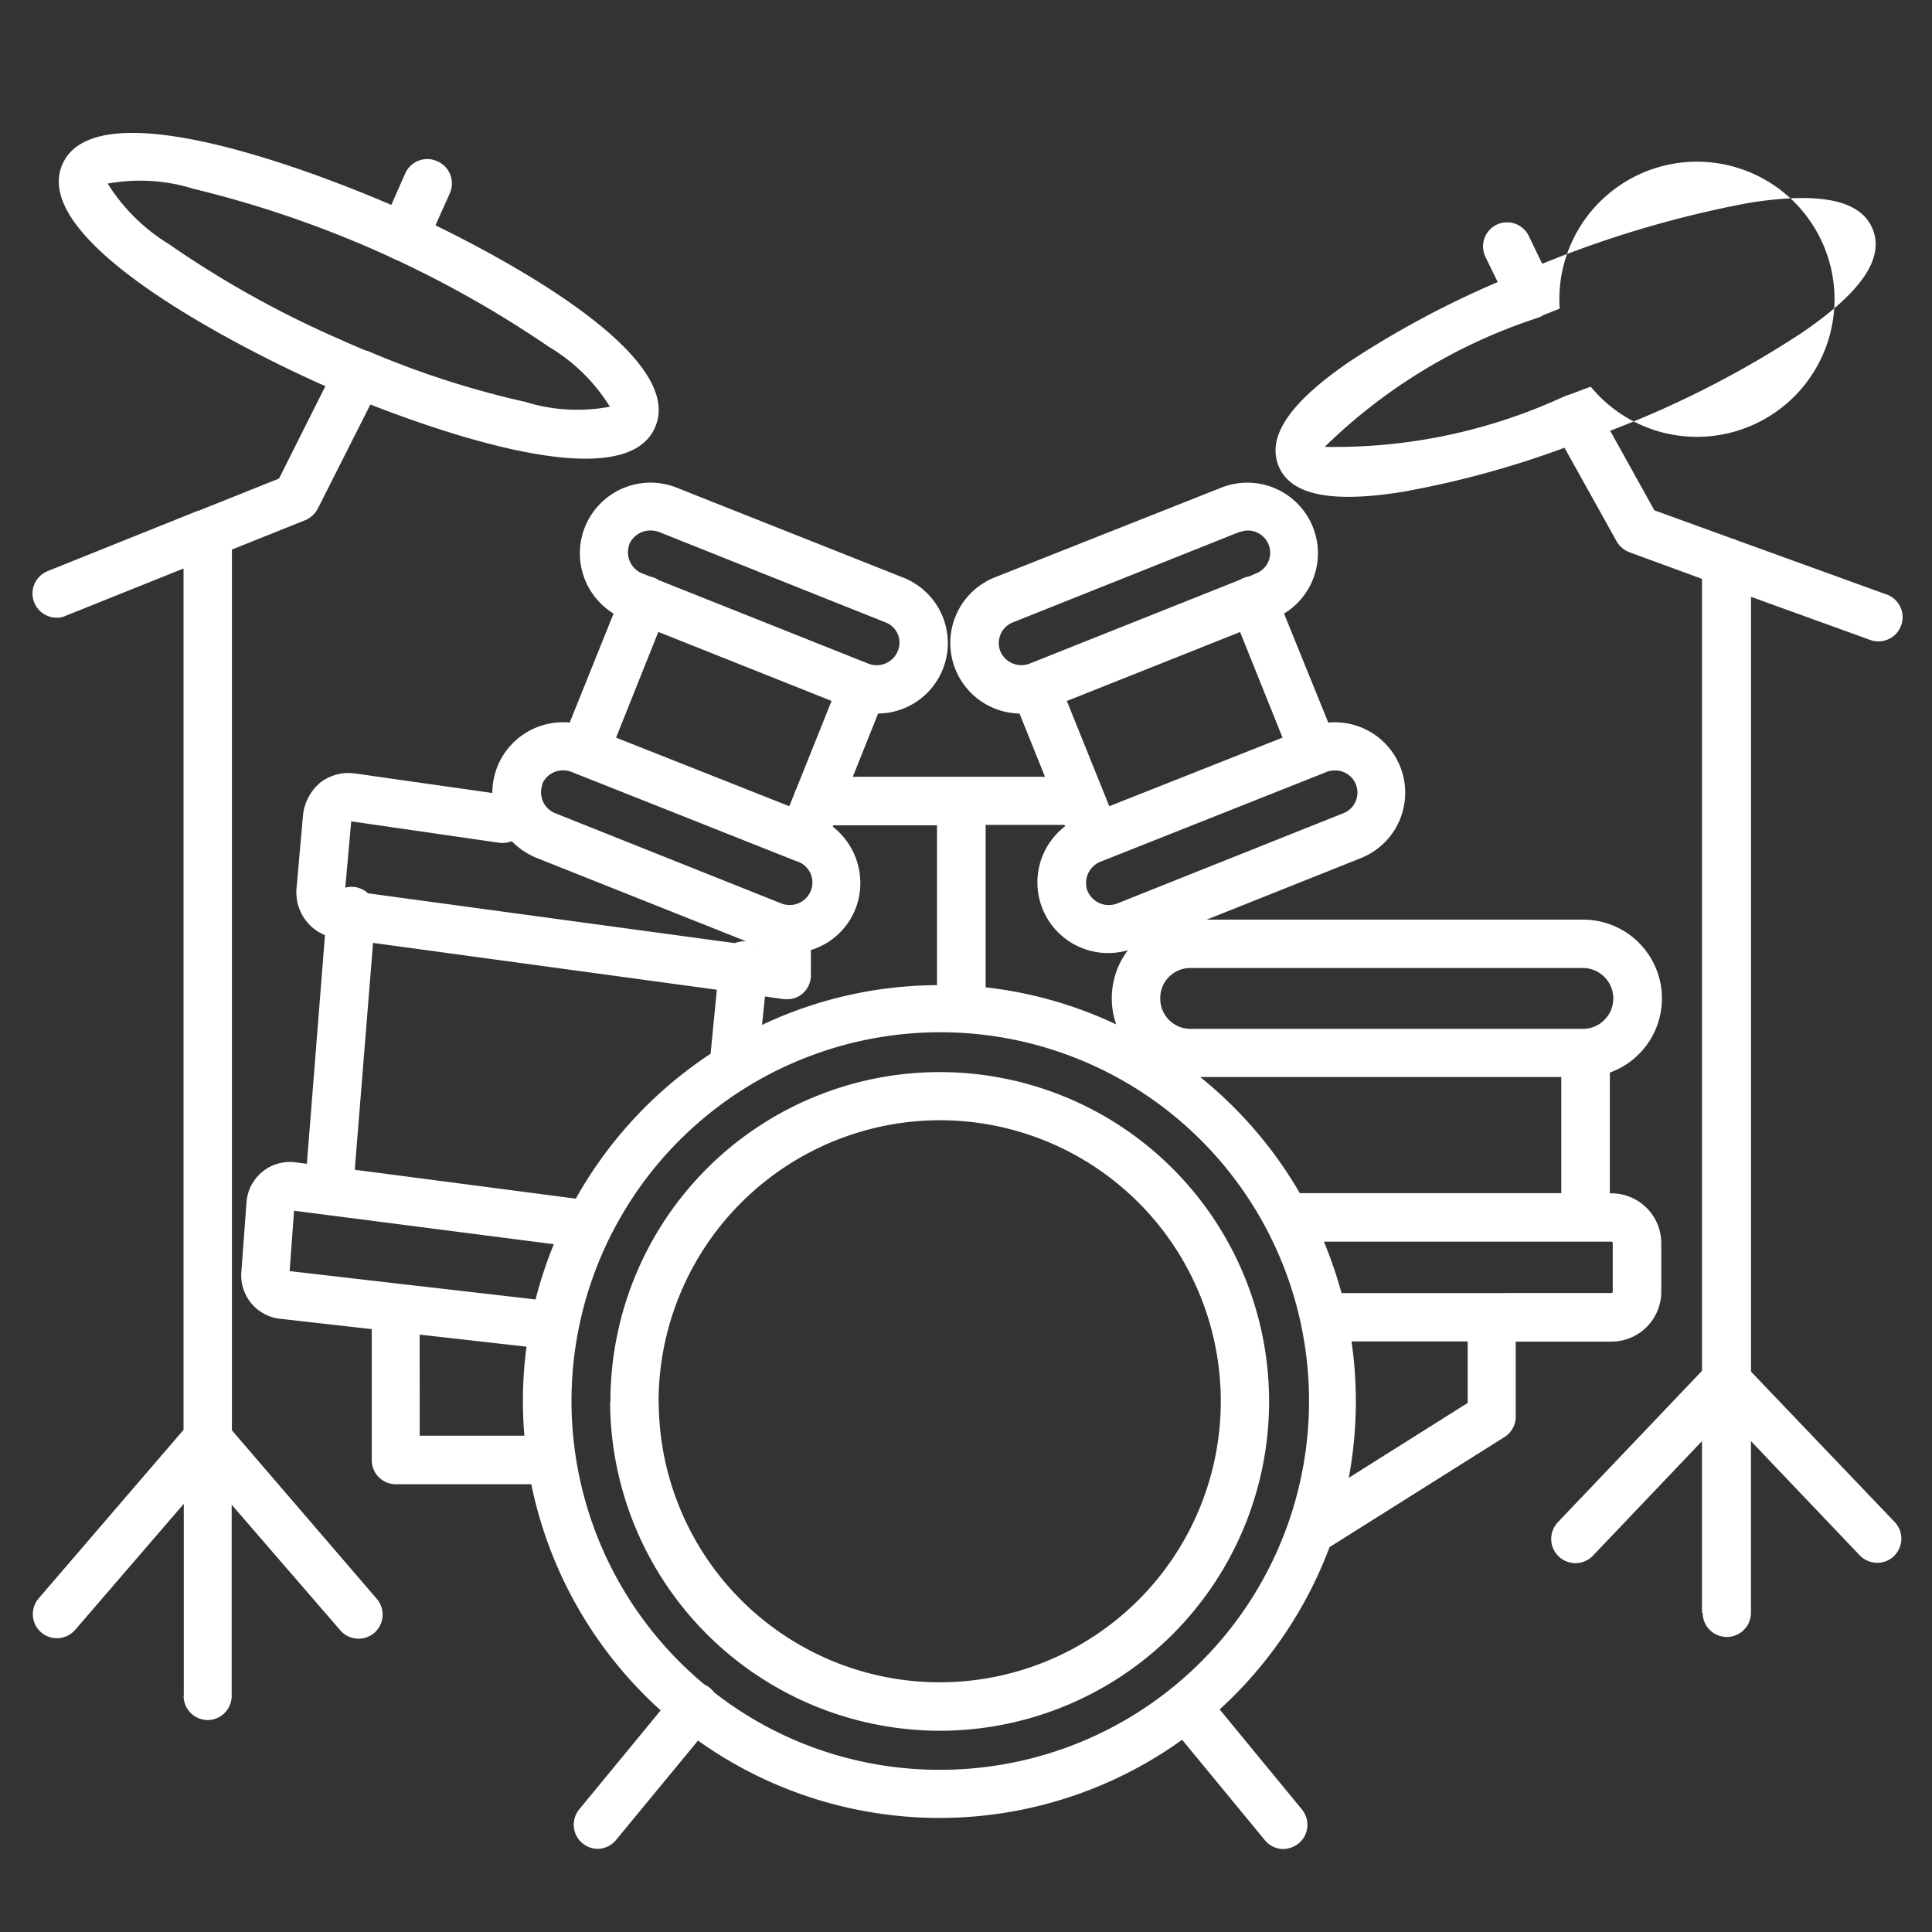 <svg xmlns="http://www.w3.org/2000/svg" width="24" height="24" viewBox="0 0 24 24">
    <rect x="0" y="0" width="24" height="24" fill="#333333" stroke="none"/>
    <g data-name="그룹 3561">
        <g data-name="그룹 3162">
            <path data-name="합치기 61" d="m21853.652 23556.742-1.023-1.242a5.163 5.163 0 0 1-6.014.01l-1.016 1.232a.3.3 0 0 1-.23.113.3.3 0 0 1-.23-.49l1.012-1.23a5.178 5.178 0 0 1-1.607-2.809h-1.682a.3.3 0 0 1-.3-.3v-1.627l-1.141-.129a.542.542 0 0 1-.479-.58l.064-.863a.54.54 0 0 1 .609-.5l.141.018.225-2.84a.574.574 0 0 1-.354-.576l.082-.924a.616.616 0 0 1 .213-.395.578.578 0 0 1 .438-.113l1.7.242a.891.891 0 0 1 .061-.324.879.879 0 0 1 .9-.551l.545-1.354a.878.878 0 0 1 .779-1.566l2.814 1.117a.875.875 0 0 1-.307 1.691l-.314.785h2.387l-.316-.785a.877.877 0 0 1-.309-1.691l2.82-1.117a.877.877 0 0 1 .775 1.566l.549 1.354a.875.875 0 0 1 .4 1.686l-1.91.762h4.672a.979.979 0 0 1 .336 1.9v1.5h.018a.62.62 0 0 1 .621.621v.6a.62.62 0 0 1-.621.621h-1.187v.928a.3.3 0 0 1-.137.256l-2.176 1.369a5.2 5.2 0 0 1-1.365 2.016l1.023 1.244a.3.3 0 0 1-.041.42.312.312 0 0 1-.2.07.3.3 0 0 1-.225-.115zm-4.039-.869a4.581 4.581 0 1 0-2.918-1.059.285.285 0 0 1 .068.043.349.349 0 0 1 .053.055 4.542 4.542 0 0 0 2.797.961zm5.174-4.574a5.242 5.242 0 0 1-.088.947l1.477-.93v-.764h-1.443a5.221 5.221 0 0 1 .054.748zm-11.629.424h1.3a4.94 4.94 0 0 1-.018-.424 4.893 4.893 0 0 1 .045-.682l-1.328-.15zm1.439-1.693a5.217 5.217 0 0 1 .227-.686l-3.227-.416-.055.75 1.348.156zm13.363-.08a.016.016 0 0 0 .018-.018v-.6c0-.012-.006-.02-.018-.02h-3.57a5.466 5.466 0 0 1 .219.639zm-12.863-1.172a5.2 5.2 0 0 1 1.674-1.8l.078-.795-4.271-.582-.227 2.818zm12.242-.068v-1.443h-4.486a5.2 5.2 0 0 1 1.238 1.443zm-4.982-2.418a.375.375 0 0 0 .377.377h4.873a.378.378 0 0 0 0-.756h-4.873a.373.373 0 0 0-.377.378zm-4.947.328a5.134 5.134 0 0 1 2.174-.494v-1.986h-1.287l-.008.018a.886.886 0 0 1 .283 1.018.87.87 0 0 1-.555.514v.313a.3.3 0 0 1-.1.225.283.283 0 0 1-.193.072h-.043l-.234-.033zm4.4-.006a.979.979 0 0 1-.055-.322.99.99 0 0 1 .2-.6.878.878 0 0 1-.781-1.539l-.006-.018h-.98v2.018a5.145 5.145 0 0 1 1.621.46zm-4.437-.969-.016-.006.006.006zm-.3-.041a.33.33 0 0 1 .139-.023l-2.6-1.035a.907.907 0 0 1-.311-.209.3.3 0 0 1-.156.02l-1.838-.266-.074.824a.326.326 0 0 1 .1-.01.3.3 0 0 1 .182.08zm7.352-2.127-2.814 1.117a.284.284 0 0 0-.158.361.287.287 0 0 0 .365.158l2.814-1.123a.275.275 0 0 0-.105-.531.327.327 0 0 0-.107.018zm-9.742.154a.28.28 0 0 0 .158.359l2.814 1.123a.284.284 0 0 0 .361-.158.277.277 0 0 0-.154-.361l-.053-.018-.006-.006h-.006l-2.756-1.094a.274.274 0 0 0-.1-.018.28.28 0 0 0-.263.173zm6.514-1.035.527 1.307 2.152-.852-.527-1.312zm-5.6.455 2.152.852.059-.146a.247.247 0 0 1 .025-.062l.441-1.1-2.152-.857zm7.744-2.555-2.814 1.123a.276.276 0 0 0-.158.355.283.283 0 0 0 .359.16l2.613-1.041a.544.544 0 0 1 .059-.029c.018-.006.043-.012.066-.018l.082-.035a.276.276 0 0 0 .154-.361.279.279 0 0 0-.26-.172.327.327 0 0 0-.104.022zm-7.578.154a.282.282 0 0 0 .158.361l.09.035.059.018a.238.238 0 0 1 .053.029l2.613 1.041a.283.283 0 0 0 .361-.16.269.269 0 0 0-.154-.355l-2.814-1.123a.3.3 0 0 0-.1-.018.287.287 0 0 0-.269.172zm-.236 10.648a4.091 4.091 0 1 1 4.1 4.09 4.1 4.1 0 0 1-4.104-4.088zm.6 0a3.491 3.491 0 1 0 3.494-3.494 3.5 3.5 0 0 0-3.496 3.496zm-5.9 3.652v-2.381l-1.348 1.564a.3.3 0 0 1-.426.031.3.3 0 0 1-.029-.42l1.8-2.094v-10.7l-1.465.588a.246.246 0 0 1-.113.023.3.3 0 0 1-.277-.189.3.3 0 0 1 .166-.389l1.867-.75h.008l1-.4.576-1.148-.074-.033c-.373-.166-3.666-1.668-3.191-2.727s3.789.379 4.168.545 3.664 1.668 3.191 2.73c-.361.822-2.443.139-3.535-.287l-.65 1.287a.317.317 0 0 1-.154.148l-.916.367v10.941l1.8 2.094a.3.3 0 0 1-.029.42.3.3 0 0 1-.426-.031l-1.348-1.559v2.375a.3.3 0 0 1-.3.3.3.3 0 0 1-.297-.304zm4.229-16.074a2.171 2.171 0 0 0 1.064.064 2.236 2.236 0 0 0-.758-.744 13.425 13.425 0 0 0-4.416-1.963 2.227 2.227 0 0 0-1.064-.064 2.329 2.329 0 0 0 .758.75 12.448 12.448 0 0 0 2.121 1.182c.113.051.225.1.336.145h.01a11.287 11.287 0 0 0 1.946.631zm14.631 15.047v-2.133l-1.354 1.422a.3.3 0 1 1-.437-.414l1.791-1.881v-9.838l-.9-.33a.312.312 0 0 1-.16-.135l-.648-1.164a11.77 11.77 0 0 1-2.018.549c-.893.143-1.395.035-1.537-.33s.148-.787.893-1.295a11.735 11.735 0 0 1 1.832-.982l-.152-.312a.3.3 0 0 1 .137-.4.3.3 0 0 1 .4.137l.168.348a13.22 13.22 0 0 1 2.564-.756c.893-.143 1.4-.035 1.543.33s-.148.787-.9 1.295a12.315 12.315 0 0 1-2.363 1.205l.549.988.975.354a.208.208 0 0 1 .049.018l1.85.67a.3.3 0 0 1-.1.586.274.274 0 0 1-.1-.02l-1.473-.533v9.625l1.791 1.875a.3.3 0 0 1-.219.5.312.312 0 0 1-.219-.09l-1.354-1.422v2.133a.3.3 0 0 1-.6 0zm-4.682-14.484a6.777 6.777 0 0 0 2.967-.625.382.382 0 0 1 .066-.023l.266-.1a1.709 1.709 0 1 0-.385-.969l-.211.084a.111.111 0 0 1-.025.016.451.451 0 0 1-.055.02 6.8 6.8 0 0 0-2.628 1.597z" transform="translate(-21837.944 -23533.888)" style="fill:#fff"/>
            <path data-name="선 195" d="M0 .963A.3.3 0 0 1-.12.938a.3.3 0 0 1-.155-.4l.29-.658a.3.3 0 0 1 .4-.155.3.3 0 0 1 .155.4L.275.783A.3.3 0 0 1 0 .963z" transform="translate(5.017 2.278)" style="fill:#fff"/>
        </g>
        <path data-name="사각형 2218" style="fill:none" d="M0 0h24v24H0z"/>
    </g>
</svg>
